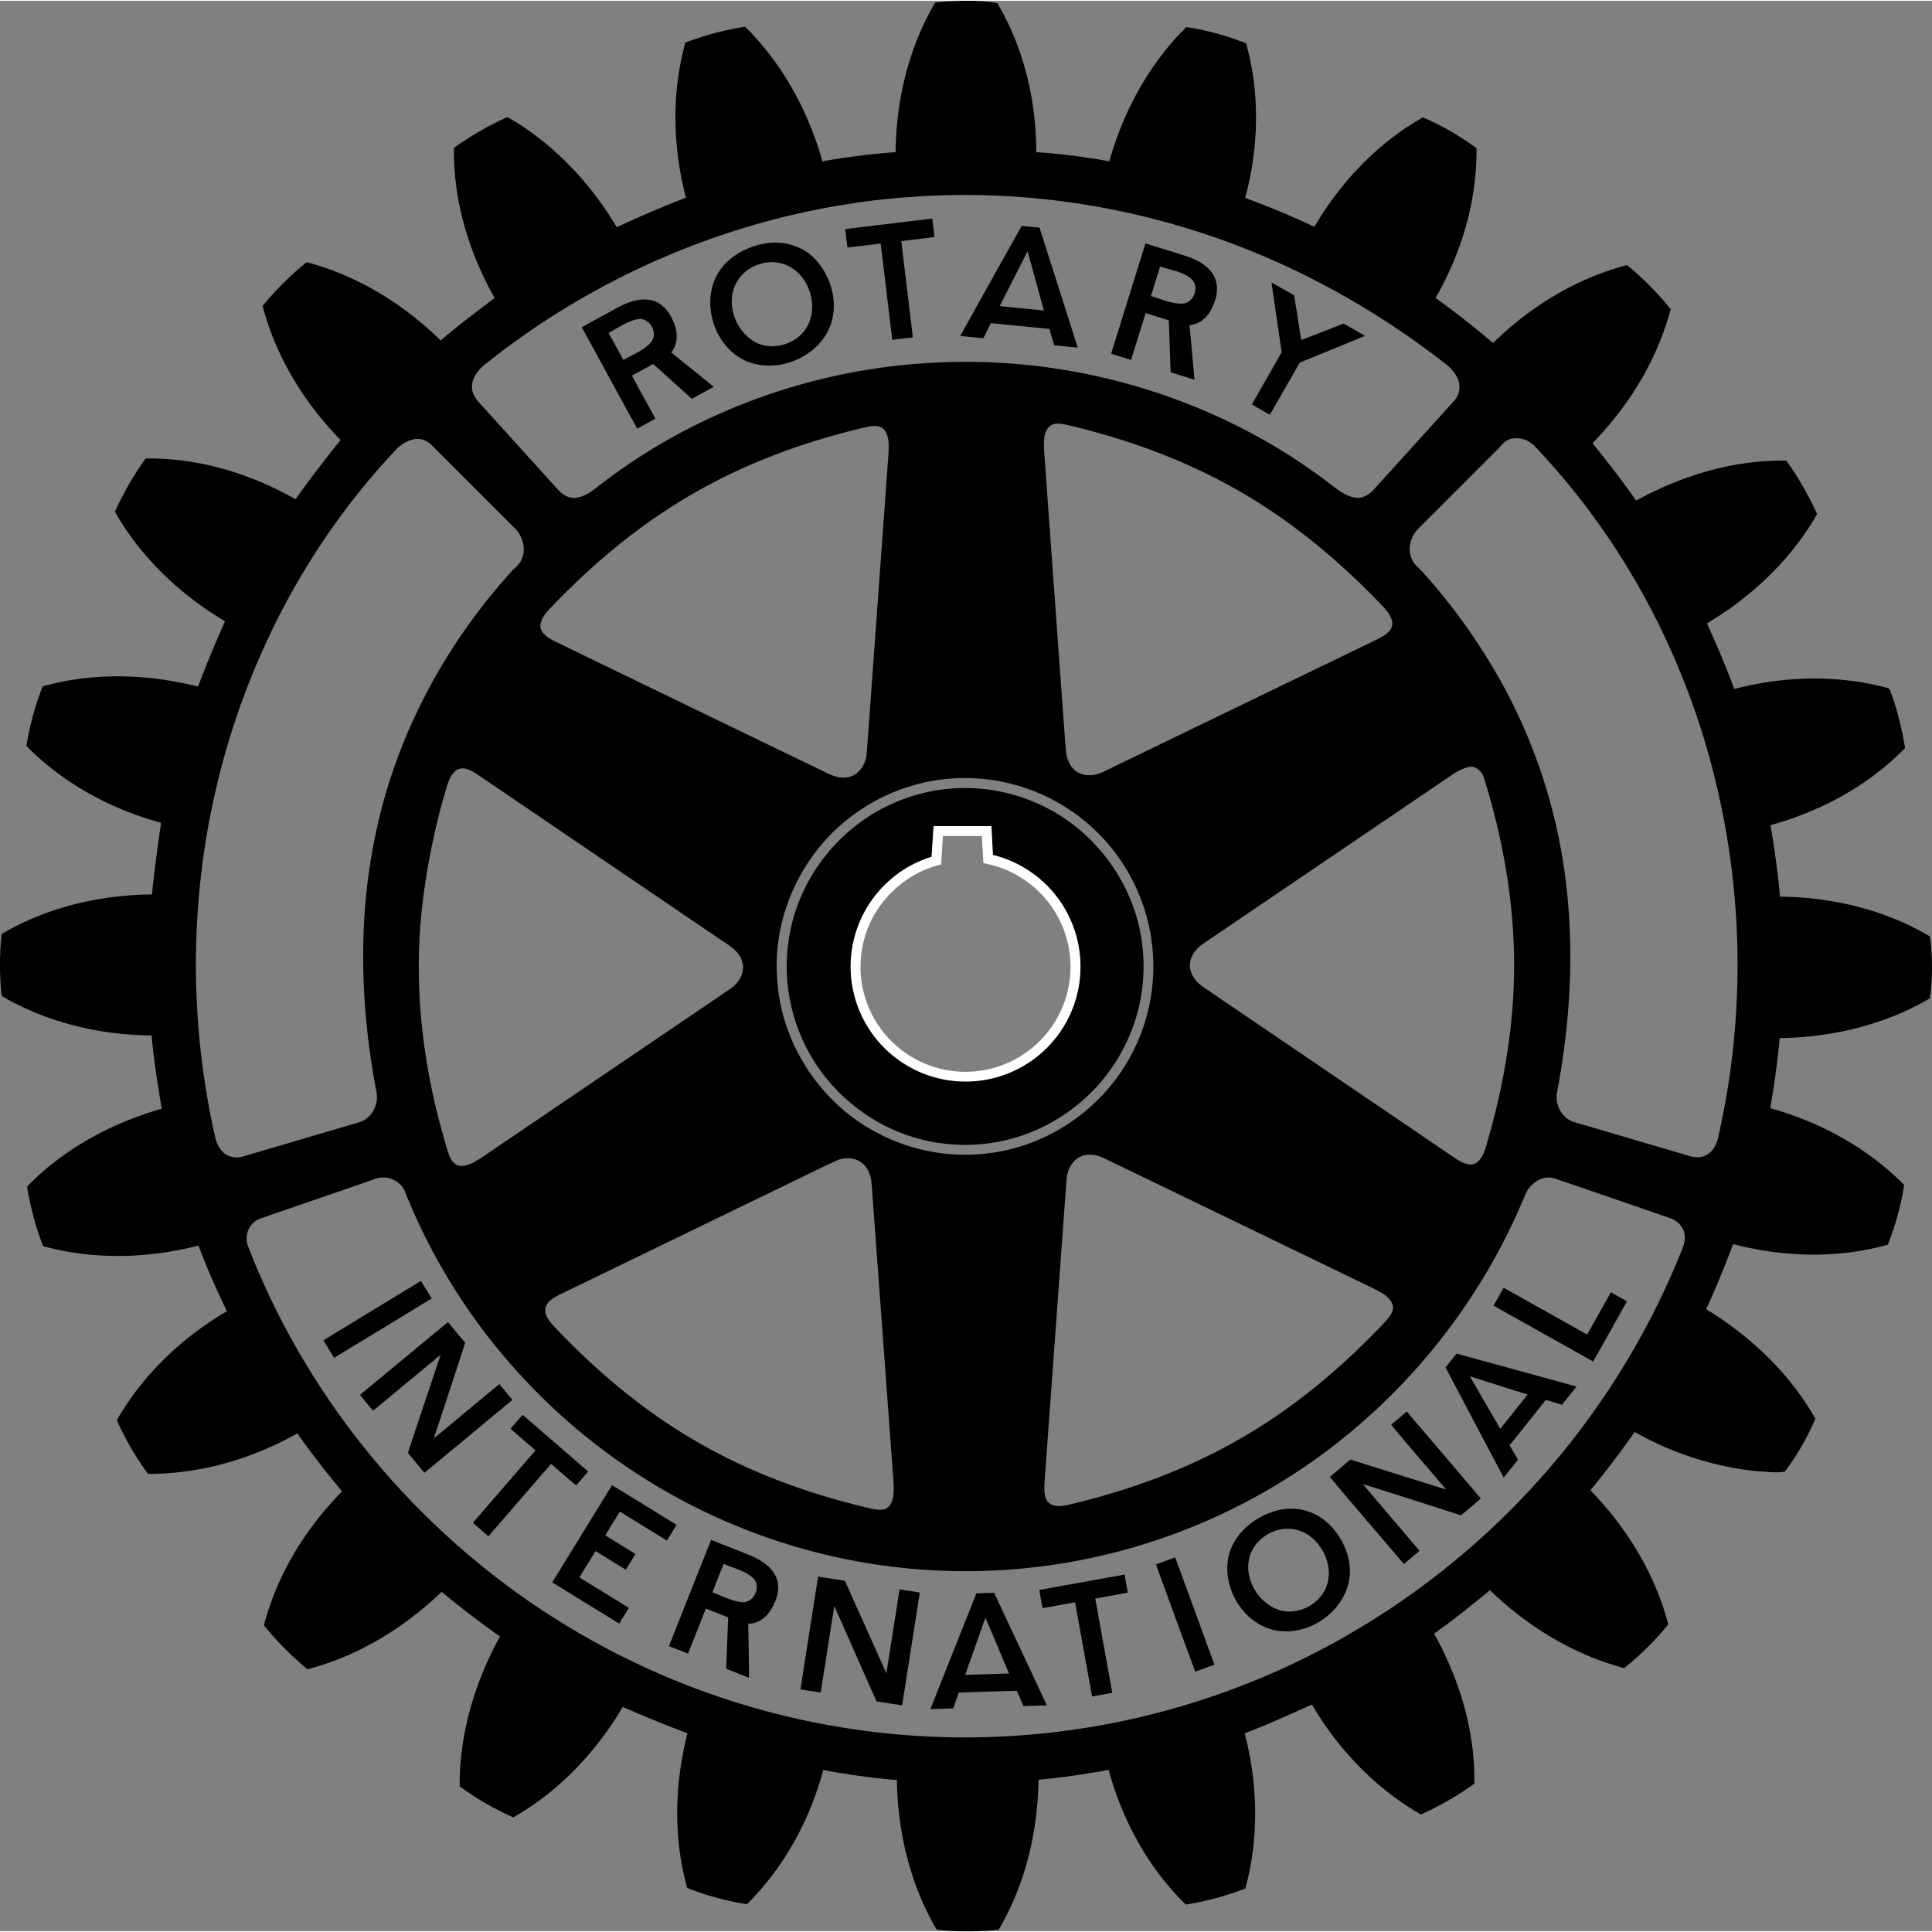 <?xml version="1.0"?>
<svg xmlns="http://www.w3.org/2000/svg" id="Warstwa_1" data-name="Warstwa 1" viewBox="0 0 1038.47 1037.61" width="1038" height="1038"><rect x="0" y="0" width="1038.47" height="1037.61" fill="#808080" stroke="none"/><defs><style>.cls-1{fill:#fff;}</style></defs><path d="M288.67-121.07c11.06-1,22.48-1.58,33.4.32C336.29-96.69,343-68.5,343-40.65a347.92,347.92,0,0,1,39.27,4.94c7.56-26.95,21.43-52.45,41.43-72.2a150.39,150.39,0,0,1,32.09,8.76c7.57,27.05,6.8,56.12-.5,83.14q19,6.86,37.18,15.52c14.1-24.06,34-45.08,58.36-58.84a141.21,141.21,0,0,1,28.8,16.58c.33,28.2-8,56.15-22,80.48,10.65,7.61,20.91,15.74,30.9,24.2,20-19.61,44.82-34.79,72-41.87A162,162,0,0,1,684,43.73c-7.19,27.24-22.38,52-42.06,72.05,8.17,10,16.05,20.29,23.52,30.85,24.6-13.51,52.49-21.95,80.7-21.46a166.48,166.48,0,0,1,16.53,28.72c-13.94,24.46-35.09,44.39-59.17,58.74,5.19,11.63,10.3,23.31,14.65,35.28,26.81-7,55.5-7.78,82.34-.57,1.29.12,1.42,1.61,1.9,2.54A166.11,166.11,0,0,1,810,279.64c-19.67,20.16-45.3,34.06-72.36,41.46,2.19,12.73,4,25.53,5.13,38.41,28,.33,56.36,7,80.58,21.41a125.48,125.48,0,0,1,0,33.25c-24.3,14.32-52.65,21-80.72,21.39-1.24,12.62-2.89,25.2-5.12,37.68,26.92,7.44,52.32,21.33,72,41.26a151.29,151.29,0,0,1-8.79,32.1c-27,7.56-56.08,6.79-83.13-.34-4.47,11.79-9.21,23.49-14.5,35,23.81,14.59,44.85,34.42,58.68,58.85a134,134,0,0,1-16.41,28.45c-4.75.91-9.82,0-14.67-.18a167.65,167.65,0,0,1-66-21.12c-7.57,10.73-15.49,21.22-23.85,31.35,19.56,20.09,34.79,44.83,41.87,72.09a160.26,160.26,0,0,1-23.68,23.48c-27.24-7.21-52-22.37-72.19-41.9-9.72,8.14-19.63,16.07-30,23.35,13.64,24.55,22.13,52.46,21.61,80.7a162.88,162.88,0,0,1-28.72,16.54c-24.33-14-44.42-34.93-58.54-59.07-12,5.27-23.86,10.87-36.16,15.43,7.07,27.17,7.79,56.27.35,83.45a159.13,159.13,0,0,1-32,8.61c-20.2-19.66-34.09-45.31-41.48-72.38-12.49,2.23-25,4.23-37.68,5.28-.43,28-7.09,56.34-21.42,80.6a161.33,161.33,0,0,1-30,.34c-1.31-.32-3.25.19-3.9-1.34-13.86-24-20.39-51.83-20.82-79.42a379,379,0,0,1-39.57-5.44c-7.19,27-21.13,52.43-41,72.16a147.89,147.89,0,0,1-32.14-8.74c-7.56-27-6.79-56,.16-83.14-11.72-4.39-23.34-9.07-34.78-14.16-14.3,24.22-34.3,45.43-58.87,59.37a157.64,157.64,0,0,1-28.8-16.67c-.17-28.17,8.1-56,21.68-80.58-10.77-7.59-21.29-15.53-31.35-24C3.25,752.53-21.48,767.77-48.73,774.8a168.84,168.84,0,0,1-23.41-23.58c7.08-27.23,22.29-52,42-72-8.35-10.13-16.51-20.44-24-31.21-24.38,13.76-52.18,21.86-80.26,21.79a150.32,150.32,0,0,1-16.8-28.91c14-24.39,35-44.36,59.18-58.53-5.65-11.52-10.72-23.32-15.34-35.29-27.2,7-56.33,7.81-83.52.3a162.84,162.84,0,0,1-8.58-32c19.66-20.28,45.38-34.11,72.39-41.86-2.22-13.07-4.24-26.18-5.46-39.38-27.16-.23-54.51-6.56-78.28-19.88-1-.66-2.58-1.12-2.44-2.62a157.7,157.7,0,0,1,.12-32c24.29-14.39,52.69-21,80.79-21.29,1.34-12.88,3-25.71,4.93-38.52-27.06-7.34-52.61-21.23-72.38-41.24a152.57,152.57,0,0,1,8.72-32.06c27.17-7.71,56.31-6.76,83.55.11,4.39-11.88,9.33-23.54,14.46-35.12-24.11-14.37-45.29-34.34-59.17-58.89A169.1,169.1,0,0,1-135.74,124c28.21-.4,56.17,8,80.58,21.92,7.71-10.9,15.9-21.44,24.21-31.89C-50.56,94-65.76,69.22-72.84,42A163.46,163.46,0,0,1-49.18,18.51c27.26,7.16,52,22.4,72.07,42.05,9.35-8,19.16-15.4,29-22.82C38,13.26,29.6-14.67,30-42.91A160.91,160.91,0,0,1,58.79-59.5c24.42,14,44.4,35.06,58.69,59.17,12.25-5.62,24.61-11,37.2-15.85-7.06-27.13-7.81-56.21-.3-83.33a156,156,0,0,1,32.13-8.56c20,19.8,34,45.31,41.52,72.35a389.31,389.31,0,0,1,39.38-4.93c.27-28,7-56.23,21.26-80.42M273.37-16.42C190.73-10.19,110.48,22.1,46,74c-3.7,3.13-6.92,7.74-6.19,12.83.45,3.83,3.26,6.67,5.75,9.36Q65.7,118.42,85.87,140.7c2.28,2.5,5.37,4.61,8.9,4.5,5-.22,9.17-3.45,13-6.41,52.1-40.57,117.19-63.74,183.08-66.4,73.6-3.33,148.27,19,207.31,63.19,5.18,3.71,10.08,8.68,16.69,9.52,4.36.51,8-2.45,10.66-5.57,13.92-15.44,27.93-30.8,41.86-46.23a11.39,11.39,0,0,0,3-9.38c-.78-4.62-4.15-8.23-7.69-11a440.64,440.64,0,0,0-71.51-45.52c-66.8-34.11-143-49.76-217.82-43.78m77.72,122.5c-4.2,2.58-4,8.28-3.92,12.62q5.77,80.58,11.67,161.18c.23,4.79,2,10,6.26,12.62s9.79,2,14.12-.18Q451,257.61,522.85,222.89c3.25-1.63,6.73-3,9.41-5.58a6.22,6.22,0,0,0,1.86-6.43c-1.27-4.1-4.56-7.07-7.42-10.1-23.52-24.32-50.07-45.93-79.82-62.17-27.23-15-56.79-25.45-87-32.58-2.86-.58-6-1.35-8.79,0m-99,1c-33,7.64-65.26,19.35-94.58,36.48-27.19,15.75-51.58,36-73.39,58.54-3.15,3.38-7.11,6.8-7.67,11.68,0,4.41,4.38,6.78,7.79,8.56Q157,257.59,229.84,292.75c3.6,1.84,7.64,3.36,11.75,2.6,6.32-1,10.09-7.37,10.32-13.34q5.88-80.61,11.7-161.23c.14-4,.37-8.38-2-11.8-2.18-3-6.36-2.62-9.56-1.93m346.11,6.41c-3.18.63-5,3.43-7.14,5.6q-21.24,21.25-42.48,42.49c-4.18,4.12-6.13,10.71-3.81,16.25,1.17,3.25,4.17,5.19,6.37,7.69A325,325,0,0,1,596.62,251a294.39,294.39,0,0,1,30.93,99.63c4.79,38,2.49,76.7-4.66,114.27-1.29,6.78,3.08,14.39,9.94,16q28.41,8.34,56.82,16.73c3.78,1.05,7.77,2.83,11.74,1.52,4.26-1.3,7-5.39,8-9.55a418.39,418.39,0,0,0-9.86-222.54C681.47,211.61,651.39,159.83,611,117.51a13.37,13.37,0,0,0-12.86-4.05M7.05,114a19.56,19.56,0,0,0-8.46,5.58C-58,179.48-93.77,257.86-104.85,339.28a420.55,420.55,0,0,0,6.51,149.48c.85,4.1,3.14,8.27,7.12,10.05a12,12,0,0,0,8.47.19l61.51-18.11c7.07-1.86,11.23-10,9.48-16.94-8.62-45.5-10-92.78-.3-138.24,11-52.92,37.46-102.08,73.82-141.87,1.92-1.8,4-3.65,4.85-6.23,2.28-5.64.14-12.25-4.13-16.34Q40.17,139,17.87,116.67A10.6,10.6,0,0,0,7.05,114m567.1,176.19c-4,1.2-7.47,3.74-10.92,6.06Q498,340.55,432.76,384.78c-4,2.67-7.31,7-7.15,12s3.6,9,7.57,11.61l134,91.08c2.88,1.86,5.93,4,9.51,4.07,4.54-.36,6.57-5.17,7.82-8.92,8.9-29.79,14.61-60.67,15.27-91.81.83-36-5.26-72-15.9-106.33-1-4.27-5.16-8.22-9.77-6.26m-542.07.91c-3.39,1.82-4.73,5.76-5.86,9.2a371,371,0,0,0-13.36,65.46c-4.91,44.27,1,89.27,14.22,131.66,1,3.08,3,6.71,6.68,6.83,4.1,0,7.72-2.3,11.06-4.44q66.77-45.3,133.51-90.58c4.75-3.08,8.46-8.95,6.65-14.74-1.46-5.32-6.35-8.41-10.69-11.25q-65.76-44.65-131.51-89.35c-3.11-1.93-7-4.43-10.7-2.79m259.28,5.53a100.8,100.8,0,0,0-47.88,19.87c-26.4,19.86-42,53.21-39.76,86.23,1.6,33.46,21.33,65.17,50.34,81.8a101.09,101.09,0,0,0,69.22,12c29-5.25,55.16-24.06,69.61-49.76A101.24,101.24,0,0,0,291.36,296.66m75.72,202.49c-4.9,2.06-7.47,7.43-7.8,12.5q-5.94,81.08-11.79,162.16c-.15,3.77-.68,8.2,2,11.29,2.72,2.68,7,2.1,10.37,1.41,32.4-7.6,64.08-19,92.94-35.73,28.31-16.24,53.58-37.38,76.07-60.95,2.57-2.86,6-5.87,5.92-10-.91-4.8-5.8-7.21-9.71-9.3q-72.78-35.24-145.6-70.4c-3.8-1.85-8.39-2.7-12.38-1m-131,2.08c-9.55,4.27-18.85,9.09-28.3,13.57q-59.94,29.06-119.89,58.11c-3.29,1.76-7.26,3.48-8.64,7.25-1,3.86,1.79,7.31,4.18,10,22.32,23.69,47.42,45,75.57,61.45,29.64,17.5,62.36,29.32,95.84,37,3,.65,7,1.11,9.21-1.6,2.58-3.48,2.38-8.12,2.25-12.23q-5.87-80.09-11.77-160.18c-.22-4.51-1.72-9.33-5.49-12.12s-8.78-2.89-13-1.28M-12.85,511.44c-20.3,7.05-40.65,14-60.94,21a11.47,11.47,0,0,0-6.9,14.93c32.24,83.64,92.85,155.84,169.17,202.76a412,412,0,0,0,381.44,26.74A418.3,418.3,0,0,0,688.4,553.47c1.58-4.08,3.94-8.3,3-12.83-.75-4.08-4.17-7.18-8-8.41C662.83,525.15,642.27,518,621.66,511c-7-2.18-13.81,3.12-16.13,9.47a329.36,329.36,0,0,1-112,141.12A323.9,323.9,0,0,1,125,667.46C71,631.5,28,579.05,3.94,518.71c-2.23-6.71-10.39-10-16.79-7.27M240.33.69q23.38-2.83,46.79-5.62c.42,3.31.81,6.62,1.2,9.94-6,.75-11.92,1.41-17.87,2.18q3.12,25.86,6.21,51.71l-11.05,1.32C263.5,43,261.48,25.74,259.37,8.5c-6,.7-11.9,1.44-17.85,2.13-.42-3.31-.81-6.62-1.19-9.94M335.16-1c3.2.3,6.39.62,9.59.93q10.31,32.24,20.53,64.48-6.34-.61-12.67-1.27c-.85-2.92-1.71-5.84-2.55-8.76-10.48-1.07-21-2.09-31.44-3.13q-2,4-4.06,8.11-6.21-.59-12.4-1.23Q318.63,28.5,335.16-1M323.37,42.1c7.91.78,15.82,1.58,23.73,2.35q-4.37-15.9-8.75-31.79-7.53,14.7-15,29.44m-127-33.48c9.79-2,20.64.73,27.61,8.07,9.49,9.91,13.41,25.82,7.26,38.47C223.5,70.64,203,78.4,187,71.6c-15.82-7-23.35-27.69-16.92-43.49,4.41-10.69,15.22-17.34,26.23-19.49m-1.2,10.7A21.14,21.14,0,0,0,181.07,31c-4.61,10.7.37,24.28,10.29,30.13,7.95,4.68,18.65,2.62,25.14-3.65,9.46-9.14,7.12-25.82-2.37-34.06a20.38,20.38,0,0,0-19-4.12m188.11,48.4Q392.47,38.05,401.7,8.4c7.39,2.32,14.82,4.55,22.19,6.93,6,2,12.17,5.37,15,11.32,2.54,5.63.88,12.14-1.89,17.36-2.31,4.38-6.51,8.05-11.63,8.29.93,9.78,1.79,19.57,2.68,29.35-4.28-1.31-8.55-2.63-12.81-4-.36-9.31-.65-18.61-1-27.92l-12.45-3.87c-2.63,8.39-5.21,16.78-7.84,25.16q-5.34-1.64-10.65-3.31m26.28-46.9q-2.49,8-4.95,15.93c5.7,1.52,11.27,4.37,17.29,4,6-.53,9-9.45,4.33-13.37s-11.07-4.57-16.67-6.59m59.92,8.64c4,2.25,8,4.59,12.07,6.84,1.35,8,2.56,16.05,3.88,24.06,7.58-2.93,15.16-5.84,22.72-8.81,3.88,2.15,7.71,4.39,11.57,6.57C508,63,496.29,67.68,484.61,72.5c-5.39,9.32-10.63,18.73-16.07,28-3.2-1.86-6.43-3.68-9.63-5.53,5.29-9.39,10.72-18.71,16-28.11q-2.75-18.7-5.46-37.42M116.56,43.65c6-3.37,13.15-6.36,20.17-4.54,6,1.61,9.86,7.26,11.82,12.86,1.8,4.89,1.77,10.87-1.81,15q11.44,9.27,22.93,18.51-5.89,3.24-11.8,6.44-10.4-9.33-20.75-18.69-5.73,3.11-11.44,6.23c4.14,7.75,8.41,15.43,12.6,23.15q-4.87,2.7-9.78,5.35c-10-18.12-19.79-36.34-29.79-54.46,5.87-3.41,11.92-6.52,17.85-9.83M113.1,56.43q4,7.32,8,14.64C126.21,68,132.35,66,136.2,61.15c3.64-4.9-1.26-13.27-7.41-12-5.77,1-10.53,4.78-15.69,7.33m175.21,246.1a95.44,95.44,0,0,1,59,8.58c28.86,14.16,49.61,43.58,52.81,75.62a95.31,95.31,0,0,1-13.35,59.86,96.89,96.89,0,0,1-41.09,37.1,95.49,95.49,0,0,1-58,7.68c-28.91-5.09-54.77-24.41-68.12-50.51a95.49,95.49,0,0,1-8-66.38c6.79-28.65,27.65-53.42,54.6-65.22a94.49,94.49,0,0,1,22.13-6.73m-.44,19.08c-.38,5.5-.69,11-1.1,16.5a61.65,61.65,0,1,0,33-1q-.44-7.75-.82-15.51h-31M-40.15,598q26.21-16,52.45-31.92,2.88,4.71,5.73,9.44-26.22,16-52.45,31.9c-1.93-3.13-3.83-6.28-5.73-9.42M594.2,569.74c15,8.35,29.93,16.79,44.9,25.16,4.28-7.56,8.49-15.15,12.77-22.71,2.89,1.6,5.76,3.22,8.65,4.84q-9.06,16.2-18.16,32.37-26.77-15-53.53-30c1.76-3.23,3.58-6.42,5.37-9.63M-20.5,627.35q23.64-19.58,47.28-39.16c3.1,3.7,6.14,7.45,9.26,11.14-5.53,17.14-11.24,34.23-16.84,51.35C31,641,42.65,631.22,54.42,621.54l7,8.49Q37.82,649.64,14.16,669.2c-3-3.55-5.92-7.14-8.9-10.7,5.81-17.59,11.74-35.13,17.57-52.7q-18.16,15-36.3,30.06c-2.35-2.84-4.71-5.66-7-8.51M563,612.56q3-3.73,5.94-7.42,32.25,8.85,64.48,17.7c-2.62,3.27-5.23,6.55-7.86,9.81l-8.65-2.6q-9.75,12.19-19.5,24.39c1.54,2.57,3.08,5.15,4.53,7.79-2.59,3.16-5.11,6.37-7.68,9.55Q578.57,642.17,563,612.56m13.09,4.77c5.4,9.43,10.87,18.83,16.3,28.24,4.95-6.1,9.82-12.25,14.71-18.4q-15.51-4.92-31-9.84m-42.31,25.95c2.89-2.21,5.58-4.66,8.36-7,13.27,15.6,26.62,31.13,39.81,46.78-3.59,3-7,6.13-10.72,9-17.55-5.7-35.15-11.24-52.73-16.82Q533.68,693.21,549,711.1c-2.78,2.41-5.58,4.78-8.38,7.16-13.27-15.61-26.69-31.09-39.8-46.82,3.72-3.06,7.34-6.23,11-9.34,17.16,5.35,34.3,10.77,51.47,16.1-9.79-11.69-19.93-23.09-29.56-34.92M60.43,645.55c2.14-2.53,4.31-5,6.49-7.51q17.63,15.23,35.23,30.49c-2.16,2.51-4.31,5-6.49,7.49-4.5-3.85-9-7.75-13.44-11.61-11.26,13-22.45,26-33.71,38.92-2.78-2.42-5.57-4.82-8.33-7.24Q57,676.62,73.85,657.17L60.43,645.55M115,675.84l34.68,21.34c-1.71,2.83-3.45,5.64-5.2,8.46l-25.27-15.56q-4,6.36-7.86,12.76c5.39,3.36,10.83,6.65,16.22,10q-2.58,4.23-5.19,8.44c-5.43-3.3-10.82-6.67-16.25-10q-4.37,7.08-8.71,14.15c8.86,5.48,17.75,10.91,26.61,16.39q-2.58,4.23-5.2,8.44-18-11.06-36-22.16Q98.91,702,115,675.84m359,13.27a29,29,0,0,1,25,6.49c9,7.94,14.58,20.63,11.9,32.66-4,17.65-24.11,30-41.63,25.1-15.61-4.57-25.88-22.11-23.14-38,2.5-13.58,14.9-23.39,27.88-26.28m-2,11.13c-6.74,2.15-12.64,7.53-14.42,14.51-2.9,11.1,4.1,23.4,14.49,27.7,9.63,4,21.48-1.17,26.08-10.28s1.13-20.27-5.84-27a20.16,20.16,0,0,0-20.31-4.91M145.59,762.35q11.28-28.56,22.62-57.09c7.18,2.88,14.4,5.65,21.55,8.58,5.64,2.48,11.45,6.19,13.71,12.22,2,5.62,0,11.77-3,16.64-2.58,4.26-7.07,7.77-12.27,7.57.15,9.72.33,19.44.42,29.16-4.09-1.66-8.2-3.26-12.29-4.89.35-9.21.73-18.4,1.08-27.6-4-1.58-8-3.18-12-4.74-3.21,8.06-6.38,16.14-9.6,24.2-3.42-1.34-6.83-2.7-10.24-4m23.33-28.91c5.25,1.83,10.26,4.75,15.89,5.24,6.41.73,10.73-8.56,6-12.94-4.38-4.07-10.51-5.21-15.79-7.66-2.08,5.1-4.1,10.23-6.1,15.36m238.43-15q5.16-1.92,10.35-3.79,10.56,28.83,21.1,57.67c-3.45,1.24-6.89,2.51-10.33,3.76q-10.61-28.8-21.12-57.64m-62.72,13.72q22.94-4.15,45.87-8.28.84,4.86,1.73,9.74c-5.83,1.06-11.66,2.09-17.49,3.17,3,16.88,6.12,33.76,9.14,50.64q-5.43,1-10.85,2-4.56-25.32-9.15-50.64c-5.84,1-11.66,2.1-17.49,3.15q-.9-4.87-1.76-9.74M225.75,725c4.8.74,9.61,1.48,14.4,2.27q11.13,24.85,22.29,49.71,3.56-22.55,7.08-45.1,5.44.81,10.88,1.7-4.72,30.32-9.51,60.63c-4.57-.7-9.13-1.45-13.7-2.12-7.69-17-15.13-34.21-22.75-51.28-2.46,15.51-4.86,31-7.32,46.53-3.63-.55-7.25-1.13-10.87-1.69q4.71-30.33,9.5-60.65m85.09,9c3.18-.11,6.37-.23,9.57-.23,9.37,20.18,18.91,40.27,28.29,60.44-4.19.15-8.39.27-12.58.4-1.18-2.77-2.39-5.51-3.6-8.25-10.4.28-20.8.65-31.2,1-1,2.82-1.95,5.63-2.9,8.46-4.11.17-8.22.28-12.33.42q12.35-31.12,24.75-62.21m4.83,13.09c-3.66,10.23-7.25,20.48-10.88,30.72l23.55-.75c-4.21-10-8.38-20-12.67-30Z" transform="translate(214 122)"/><path class="cls-1" d="M287.87,321.61h31q.38,7.75.82,15.51a61.83,61.83,0,0,1,24.89,107.49,61.8,61.8,0,1,1-57.85-106.51c.41-5.5.72-11,1.1-16.5m5,5.35q-.47,7.65-1,15.3c-20.86,4.86-38,22.51-42.12,43.52A56.44,56.44,0,1,0,350.6,364a57,57,0,0,0-36-22.47c-.31-4.86-.54-9.72-.82-14.58Z" transform="translate(214 122)"/></svg>
